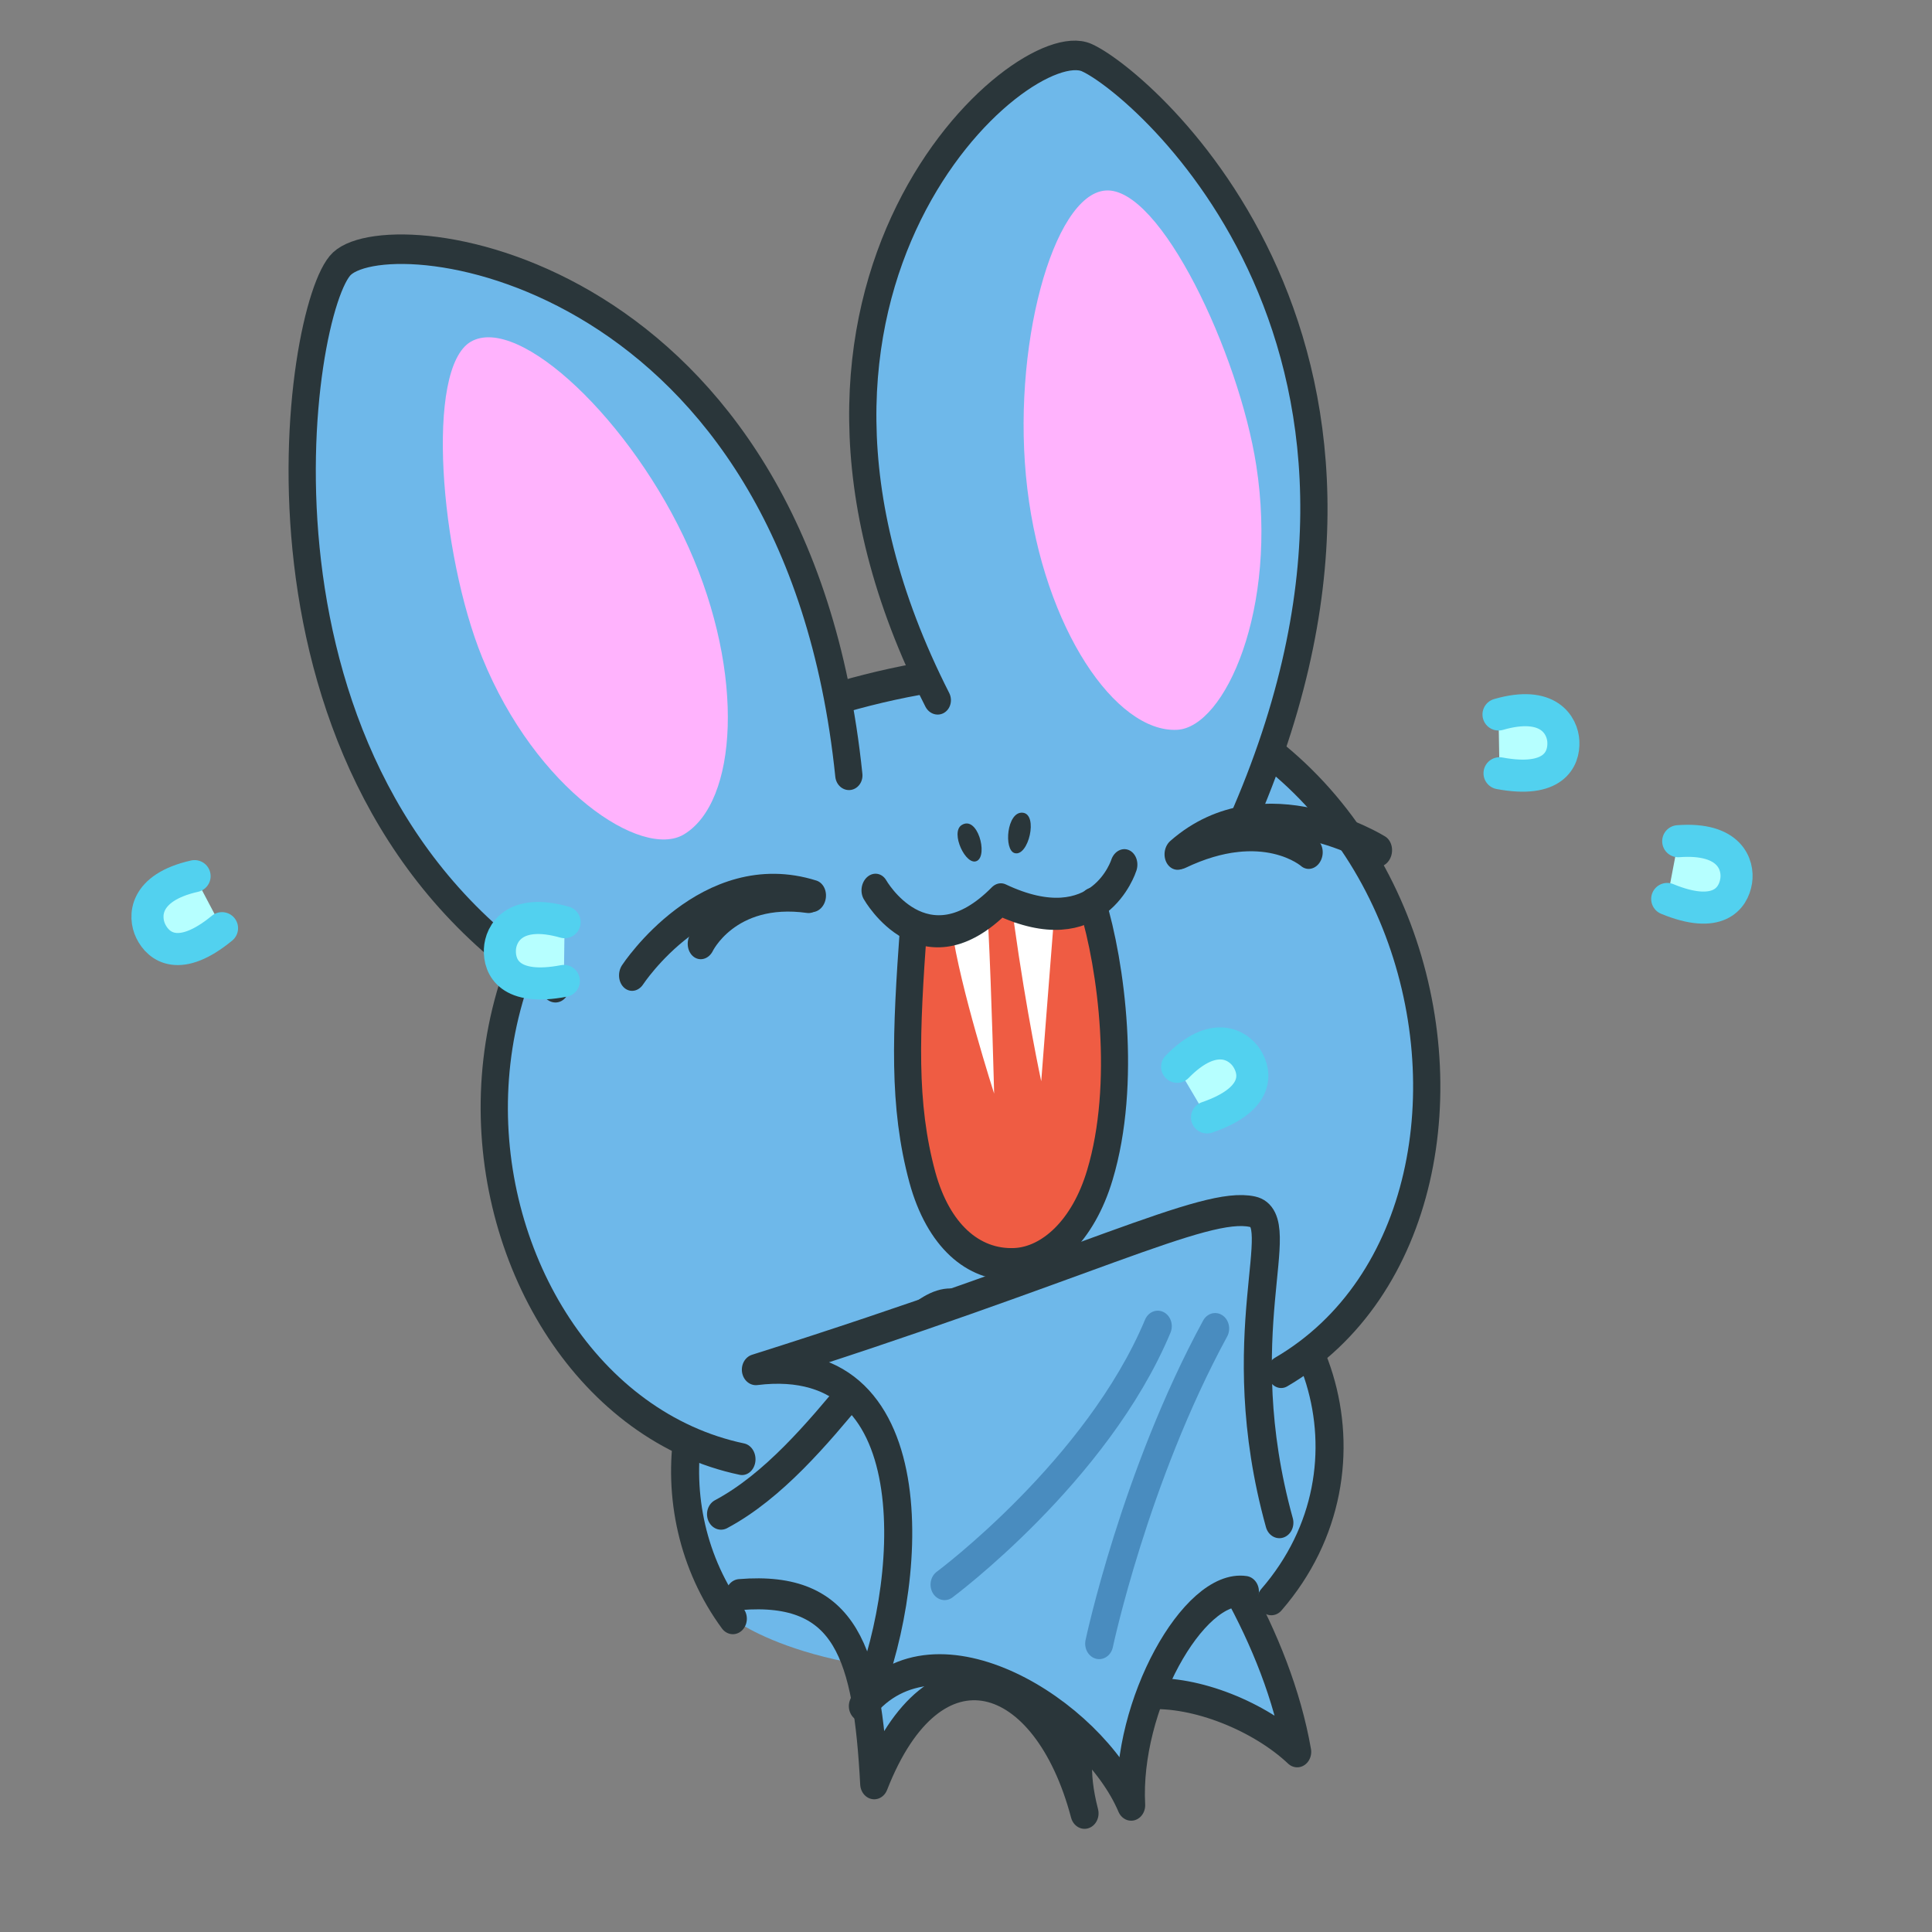 <?xml version="1.0" encoding="UTF-8"?><svg xmlns="http://www.w3.org/2000/svg" viewBox="0 0 512 512" width="512" height="512" preserveAspectRatio="xMidYMid meet" style="width: 100%; height: 100%; transform: translate3d(0px, 0px, 0px);"><rect x="0" y="0" width="512" height="512" fill="#808080" stroke="none"/><defs><clipPath id="__lottie_element_77"><rect width="512" height="512" x="0" y="0"></rect></clipPath><clipPath id="__lottie_element_79"><path d="M0,0 L512,0 L512,512 L0,512z"></path></clipPath></defs><g clip-path="url(#__lottie_element_77)"><g clip-path="url(#__lottie_element_79)" transform="matrix(1,0,0,1,0,0)" opacity="1" style="display: block;"><g transform="matrix(1,0,0,1,246,278)" opacity="1" style="display: block;"><g opacity="1" transform="matrix(1,0,0,1,0,0)"><path stroke-linecap="round" stroke-linejoin="round" fill-opacity="0" stroke="rgb(42,54,58)" stroke-opacity="1" stroke-width="9" d="M0 0"></path></g><g opacity="1" transform="matrix(1,0,0,1,0,0)"><path stroke-linecap="round" stroke-linejoin="miter" fill-opacity="0" stroke-miterlimit="4" stroke="rgb(42,54,58)" stroke-opacity="1" stroke-width="9" d="M0 0"></path></g><g opacity="1" transform="matrix(1,0,0,1,0,0)"><path stroke-linecap="round" stroke-linejoin="miter" fill-opacity="0" stroke-miterlimit="4" stroke="rgb(42,54,58)" stroke-opacity="1" stroke-width="9" d="M0 0"></path></g></g><g transform="matrix(0.874,0,0,0.966,13.382,3.629)" opacity="1" style="display: block;"><g opacity="1" transform="matrix(1,0,0,1,290.126,392.006)"><path fill="rgb(110,184,234)" fill-opacity="1" d=" M-65.094,-45.887 C-100.927,-27.209 -107.627,18.319 -83.229,48.309 C-83.229,48.309 -56.618,67.468 9.991,62.338 C51.3,59.157 80.051,43.115 80.051,43.115 C115.229,6.42 94.205,-47.776 48.971,-58.332 C10.907,-67.215 -29.425,-64.48 -65.094,-45.887z"></path></g><g opacity="1" transform="matrix(1,0,0,1,290.126,384.555)"><path stroke-linecap="round" stroke-linejoin="round" fill-opacity="0" stroke="rgb(42,54,58)" stroke-opacity="1" stroke-width="8.5" d=" M80.051,50.565 C115.229,13.87 94.205,-40.325 48.971,-50.881 C10.907,-59.764 -29.425,-57.029 -65.094,-38.436 C-100.927,-19.758 -107.627,25.77 -83.229,55.76"></path></g></g><g transform="matrix(0.845,-0.09,0.086,0.989,253.582,279.546)" opacity="1" style="display: block;"><g opacity="1" transform="matrix(1,0,0,1,0,0)"><path fill="rgb(110,184,234)" fill-opacity="1" d=" M92.15,93.396 C185.889,57.085 159.284,-116.09 -9.959,-100.231 C-186.343,-83.703 -170.332,75.7 -77.731,101.254"></path><path stroke-linecap="round" stroke-linejoin="round" fill-opacity="0" stroke="rgb(42,54,58)" stroke-opacity="1" stroke-width="8.5" d=" M92.15,93.396 C185.889,57.085 159.284,-116.09 -9.959,-100.231 C-186.343,-83.703 -170.332,75.7 -77.731,101.254"></path></g></g><g transform="matrix(0.845,0.115,-0.083,0.914,18.331,-37.204)" opacity="1" style="display: block;"><g opacity="1" transform="matrix(1,0,0,1,333.675,120.37)"><path fill="rgb(110,184,234)" fill-opacity="1" d=" M-41.093,86.427 C-117.894,-23.889 -33.799,-109.084 -12.877,-103.321 C5.054,-98.382 110.328,-33.668 55.181,114.097"></path><path stroke-linecap="round" stroke-linejoin="round" fill-opacity="0" stroke="rgb(42,54,58)" stroke-opacity="1" stroke-width="8.5" d=" M-41.093,86.427 C-117.894,-23.889 -33.799,-109.084 -12.877,-103.321 C5.054,-98.382 110.328,-33.668 55.181,114.097"></path></g><g opacity="1" transform="matrix(0.999,0.045,-0.045,0.999,347.547,131.208)"><path fill="rgb(255,179,253)" fill-opacity="1" d=" M37.026,-5.67 C27.14,-36.467 -3.957,-80.163 -20.662,-75.966 C-36.617,-72.043 -43.359,-25.822 -32.459,13.121 C-21.559,52.063 4.773,77.943 23.49,73.858 C38.155,70.657 49.712,33.848 37.026,-5.67z"></path></g></g><g transform="matrix(0.849,-0.017,0.022,0.92,1.069,13.611)" opacity="1" style="display: block;"><g opacity="1" transform="matrix(1,0,0,1,172.21,161.12)"><path fill="rgb(110,184,234)" fill-opacity="1" d=" M85.967,52.19 C73.433,-94.172 -51.605,-111.836 -68.367,-98.054 C-82.733,-86.242 -108.97,49.226 -7.194,111.655"></path><path stroke-linecap="round" stroke-linejoin="round" fill-opacity="0" stroke="rgb(42,54,58)" stroke-opacity="1" stroke-width="8.5" d=" M85.967,52.19 C73.433,-94.172 -51.605,-111.836 -68.367,-98.054 C-82.733,-86.242 -108.97,49.226 -7.194,111.655"></path></g><g opacity="1" transform="matrix(0.979,0.206,-0.206,0.979,173.977,159.882)"><path fill="rgb(255,179,253)" fill-opacity="1" d=" M-25.108,23.029 C-43.292,-3.72 -57.665,-55.435 -44.992,-65.707 C-31.715,-76.375 8.497,-52.724 32.476,-20.161 C56.455,12.402 60.639,49.085 45.897,61.32 C34.347,70.906 -1.775,57.354 -25.108,23.029z"></path></g></g><g transform="matrix(0.843,-0.087,0.042,0.997,-0.997,19.923)" opacity="1" style="display: block;"><g opacity="1" transform="matrix(1,0,0,1,0,0)"><g opacity="1" transform="matrix(1,0,0,1,304.892,296.415)"><path fill="rgb(239,92,67)" fill-opacity="1" d=" M-0.511,-50.092 C19.216,-42.616 27.277,-47.197 27.277,-47.197 C32.457,-30.374 35.684,1.383 26.059,24.777 C20.227,39.267 9.37,43.948 -1.231,43.419 C-14.119,42.776 -26.108,34.282 -29.551,20.525 C-34.342,1.388 -32.828,-17.8 -28.992,-46.024 C-28.992,-46.024 -16.336,-38.046 -0.511,-50.092z"></path></g><g opacity="1" transform="matrix(1,0,0,1,304.892,298.462)"><path stroke-linecap="round" stroke-linejoin="round" fill-opacity="0" stroke="rgb(42,54,58)" stroke-opacity="1" stroke-width="8.5" d=" M27.277,-49.244 C32.422,-32.409 35.786,-0.552 26.059,22.73 C20.109,37.126 8.663,44.521 -1.937,43.993 C-14.826,43.35 -25.351,34.306 -29.551,18.478 C-34.734,-1.273 -32.831,-19.88 -28.992,-48.072"></path></g></g><g opacity="1" transform="matrix(1,0,0,1,293.601,274.486)"><path fill="rgb(255,255,255)" fill-opacity="1" d=" M5.682,-21.858 C5.867,-4.378 5.314,22.304 5.314,22.304 C5.314,22.304 -3.963,-6.735 -5.72,-22.304 C-2.461,-21.997 1.346,-21.807 5.682,-21.858z"></path></g><g opacity="1" transform="matrix(1,0,0,1,313.859,272.1)"><path fill="rgb(255,255,255)" fill-opacity="1" d=" M6.474,-22.696 C4.048,-5.988 -0.038,22.715 -0.038,22.715 C-0.038,22.715 -3.716,4.473 -6.476,-20.021 C-6.476,-20.021 -6.473,-20.038 -6.473,-20.038 C-2.414,-20.706 1.904,-21.584 6.476,-22.715 C6.475,-22.708 6.475,-22.703 6.474,-22.696z"></path></g><g opacity="1" transform="matrix(1,0,0,1,302.847,244.48)"><path stroke-linecap="round" stroke-linejoin="round" fill-opacity="0" stroke="rgb(42,54,58)" stroke-opacity="1" stroke-width="8.5" d=" M39.682,-4.596 C39.682,-4.596 30.739,16.08 0.587,1.069 C-24.298,19.387 -38.521,-4.893 -38.521,-4.893"></path></g><g opacity="1" transform="matrix(1,0,0,1,0,0)"><g opacity="1" transform="matrix(1,0,0,1,302.847,244.48)"><path stroke-linecap="round" stroke-linejoin="round" fill-opacity="0" stroke="rgb(42,54,58)" stroke-opacity="1" stroke-width="8.5" d="M0 0"></path></g><g opacity="1" transform="matrix(1,0,0,1,302.847,244.48)"><path stroke-linecap="round" stroke-linejoin="round" fill-opacity="0" stroke="rgb(42,54,58)" stroke-opacity="1" stroke-width="8.5" d="M0 0"></path></g></g></g><g transform="matrix(0.843,-0.087,0.042,0.997,-0.998,19.924)" opacity="1" style="display: block;"><g opacity="1" transform="matrix(0.789,0,0,0.789,294.555,229.684)"><path fill="rgb(42,54,58)" fill-opacity="1" d=" M-2.869,-6.152 C-7.645,-4.071 -1.826,7.991 2.652,6.383 C7.13,4.775 3.582,-8.963 -2.869,-6.152z"></path></g><g opacity="1" transform="matrix(0.789,0,0,0.789,310.288,228.504)"><path fill="rgb(42,54,58)" fill-opacity="1" d=" M-2.242,6.594 C-6.624,5.167 -4.662,-7.731 1.61,-6.688 C7.882,-5.645 3.177,8.358 -2.242,6.594z"></path></g></g><g transform="matrix(0.843,-0.087,0.042,0.997,-0.998,19.923)" opacity="1" style="display: block;"><g opacity="1" transform="matrix(1,0,0,1,228.752,248.754)"><path stroke-linecap="round" stroke-linejoin="round" fill-opacity="0" stroke="rgb(42,54,58)" stroke-opacity="1" stroke-width="8.5" d=" M14.827,-9.05 C-10.225,-14.243 -19.524,0.219 -19.524,0.219"></path></g><g opacity="1" transform="matrix(1,0,0,1,215.985,246.057)"><path stroke-linecap="round" stroke-linejoin="round" fill-opacity="0" stroke="rgb(42,54,58)" stroke-opacity="1" stroke-width="8.5" d=" M28.671,-6.506 C-4.163,-18.259 -28.671,9.414 -28.671,9.414"></path></g><g opacity="1" transform="matrix(1,0,0,1,391.484,237.412)"><path stroke-linecap="round" stroke-linejoin="round" fill-opacity="0" stroke="rgb(42,54,58)" stroke-opacity="1" stroke-width="8.5" d=" M-31.827,0.918 C-4.209,-16.527 30.954,5.603 30.954,5.603"></path></g><g opacity="1" transform="matrix(1,0,0,1,383.73,243.089)"><path stroke-linecap="round" stroke-linejoin="round" fill-opacity="0" stroke="rgb(42,54,58)" stroke-opacity="1" stroke-width="8.5" d=" M-23.207,-4.875 C3.452,-13.173 16.972,-1.412 16.972,-1.412"></path></g></g><g transform="matrix(0.827,-0.314,0.284,0.914,-90.725,106.799)" opacity="1" style="display: block;"><g opacity="1" transform="matrix(1,0,0,1,285.547,430.114)"><path fill="rgb(110,184,234)" fill-opacity="1" d=" M-79.713,-37.216 C-44.742,-41.38 -10.095,-74.605 4.877,-69.114 C24.098,-62.064 73.04,18.488 64.267,81.149 C49.192,55.594 0.329,28.817 -2.165,76.16 C-0.206,34.356 -28.979,13.906 -59.821,47.788 C-50.287,13.505 -49.971,-6.262 -81.514,-14.521"></path><path stroke-linecap="round" stroke-linejoin="round" fill-opacity="0" stroke="rgb(42,54,58)" stroke-opacity="1" stroke-width="8.5" d=" M-79.713,-37.216 C-44.742,-41.38 -10.095,-74.605 4.877,-69.114 C24.098,-62.064 73.04,18.488 64.267,81.149 C49.192,55.594 0.329,28.817 -2.165,76.16 C-0.206,34.356 -28.979,13.906 -59.821,47.788 C-50.287,13.505 -49.971,-6.262 -81.514,-14.521"></path></g><g opacity="1" transform="matrix(1,0,0,1,290.447,419.307)"><path stroke-linecap="round" stroke-linejoin="round" fill-opacity="0" stroke="rgb(73,140,191)" stroke-opacity="1" stroke-width="8.5" d=" M-14.399,-43.187 C2.222,-6.804 17.165,57.773 17.165,57.773"></path></g><g opacity="1" transform="matrix(1,0,0,1,256.631,408.728)"><path stroke-linecap="round" stroke-linejoin="round" fill-opacity="0" stroke="rgb(73,140,191)" stroke-opacity="1" stroke-width="8.5" d=" M6.686,-25.619 C1.544,-1.374 -3.92,40.205 -3.92,40.205"></path></g></g><g transform="matrix(0.874,0.02,-0.018,0.966,21.108,-3.599)" opacity="1" style="display: block;"><g opacity="1" transform="matrix(1,0,0,1,298.228,407.669)"><path fill="rgb(110,184,234)" fill-opacity="1" d=" M74.07,6.082 C57.145,-45.394 76.052,-76.877 64.163,-79.025 C49.529,-81.669 14.225,-63.341 -85.463,-32.597 C-31.445,-39.786 -36.634,27.68 -51.133,58.992 C-29.63,33.439 18.444,59.589 30.746,84.482 C28.518,57.146 48.466,23.429 64.005,25.148"></path><path stroke-linecap="round" stroke-linejoin="round" fill-opacity="0" stroke="rgb(42,54,58)" stroke-opacity="1" stroke-width="8.5" d=" M74.07,6.082 C57.145,-45.394 76.052,-76.877 64.163,-79.025 C49.529,-81.669 14.225,-63.341 -85.463,-32.597 C-31.445,-39.786 -36.634,27.68 -51.133,58.992 C-29.63,33.439 18.444,59.589 30.746,84.482 C28.518,57.146 48.466,23.429 64.005,25.148"></path></g><g opacity="1" transform="matrix(1,0,0,1,340.657,404.654)"><path stroke-linecap="round" stroke-linejoin="round" fill-opacity="0" stroke="rgb(73,140,191)" stroke-opacity="1" stroke-width="8.5" d=" M11.075,-43.743 C-12.495,-2.599 -22.287,43.392 -22.287,43.392"></path></g><g opacity="1" transform="matrix(1,0,0,1,314.18,410.905)"><path stroke-linecap="round" stroke-linejoin="round" fill-opacity="0" stroke="rgb(73,140,191)" stroke-opacity="1" stroke-width="8.5" d=" M20.148,-50.28 C2.547,-10.045 -43.011,21.927 -43.011,21.927"></path></g></g><g transform="matrix(0.764,-0.646,0.646,0.764,48.473,242.923)" opacity="1" style="display: block;"><g opacity="1" transform="matrix(1,0,0,1,0,0)"><path fill="rgb(182,255,255)" fill-opacity="1" d=" M5.938,9.02 C-8.528,8.817 -10.166,2.07 -8.978,-2.579 C-7.932,-6.674 -2.974,-12.599 9.29,-6.198"></path><path stroke-linecap="round" stroke-linejoin="round" fill-opacity="0" stroke="rgb(82,209,239)" stroke-opacity="1" stroke-width="8.5" d=" M5.938,9.02 C-8.528,8.817 -10.166,2.07 -8.978,-2.579 C-7.932,-6.674 -2.974,-12.599 9.29,-6.198"></path></g></g><g transform="matrix(0.979,-0.202,0.202,0.979,141.788,252.329)" opacity="1" style="display: block;"><g opacity="1" transform="matrix(1,0,0,1,0,0)"><path fill="rgb(182,255,255)" fill-opacity="1" d=" M5.938,9.02 C-8.528,8.817 -10.166,2.07 -8.978,-2.579 C-7.932,-6.674 -2.974,-12.599 9.29,-6.198"></path><path stroke-linecap="round" stroke-linejoin="round" fill-opacity="0" stroke="rgb(82,209,239)" stroke-opacity="1" stroke-width="8.5" d=" M5.938,9.02 C-8.528,8.817 -10.166,2.07 -8.978,-2.579 C-7.932,-6.674 -2.974,-12.599 9.29,-6.198"></path></g></g><g transform="matrix(-0.98,-0.198,-0.198,0.98,404.997,197.258)" opacity="1" style="display: block;"><g opacity="1" transform="matrix(1,0,0,1,0,0)"><path fill="rgb(182,255,255)" fill-opacity="1" d=" M5.938,9.02 C-8.528,8.817 -10.166,2.07 -8.978,-2.579 C-7.932,-6.674 -2.974,-12.599 9.29,-6.198"></path><path stroke-linecap="round" stroke-linejoin="round" fill-opacity="0" stroke="rgb(82,209,239)" stroke-opacity="1" stroke-width="8.5" d=" M5.938,9.02 C-8.528,8.817 -10.166,2.07 -8.978,-2.579 C-7.932,-6.674 -2.974,-12.599 9.29,-6.198"></path></g></g><g transform="matrix(-0.95,0.311,0.311,0.95,322.706,285.711)" opacity="1" style="display: block;"><g opacity="1" transform="matrix(1,0,0,1,0,0)"><path fill="rgb(182,255,255)" fill-opacity="1" d=" M5.938,9.02 C-8.528,8.817 -10.166,2.07 -8.978,-2.579 C-7.932,-6.674 -2.974,-12.599 9.29,-6.198"></path><path stroke-linecap="round" stroke-linejoin="round" fill-opacity="0" stroke="rgb(82,209,239)" stroke-opacity="1" stroke-width="8.5" d=" M5.938,9.02 C-8.528,8.817 -10.166,2.07 -8.978,-2.579 C-7.932,-6.674 -2.974,-12.599 9.29,-6.198"></path></g></g><g transform="matrix(-0.919,-0.394,-0.394,0.919,450.84,232.284)" opacity="1" style="display: block;"><g opacity="1" transform="matrix(1,0,0,1,0,0)"><path fill="rgb(182,255,255)" fill-opacity="1" d=" M5.938,9.02 C-8.528,8.817 -10.166,2.07 -8.978,-2.579 C-7.932,-6.674 -2.974,-12.599 9.29,-6.198"></path><path stroke-linecap="round" stroke-linejoin="round" fill-opacity="0" stroke="rgb(82,209,239)" stroke-opacity="1" stroke-width="8.5" d=" M5.938,9.02 C-8.528,8.817 -10.166,2.07 -8.978,-2.579 C-7.932,-6.674 -2.974,-12.599 9.29,-6.198"></path></g></g></g></g></svg>